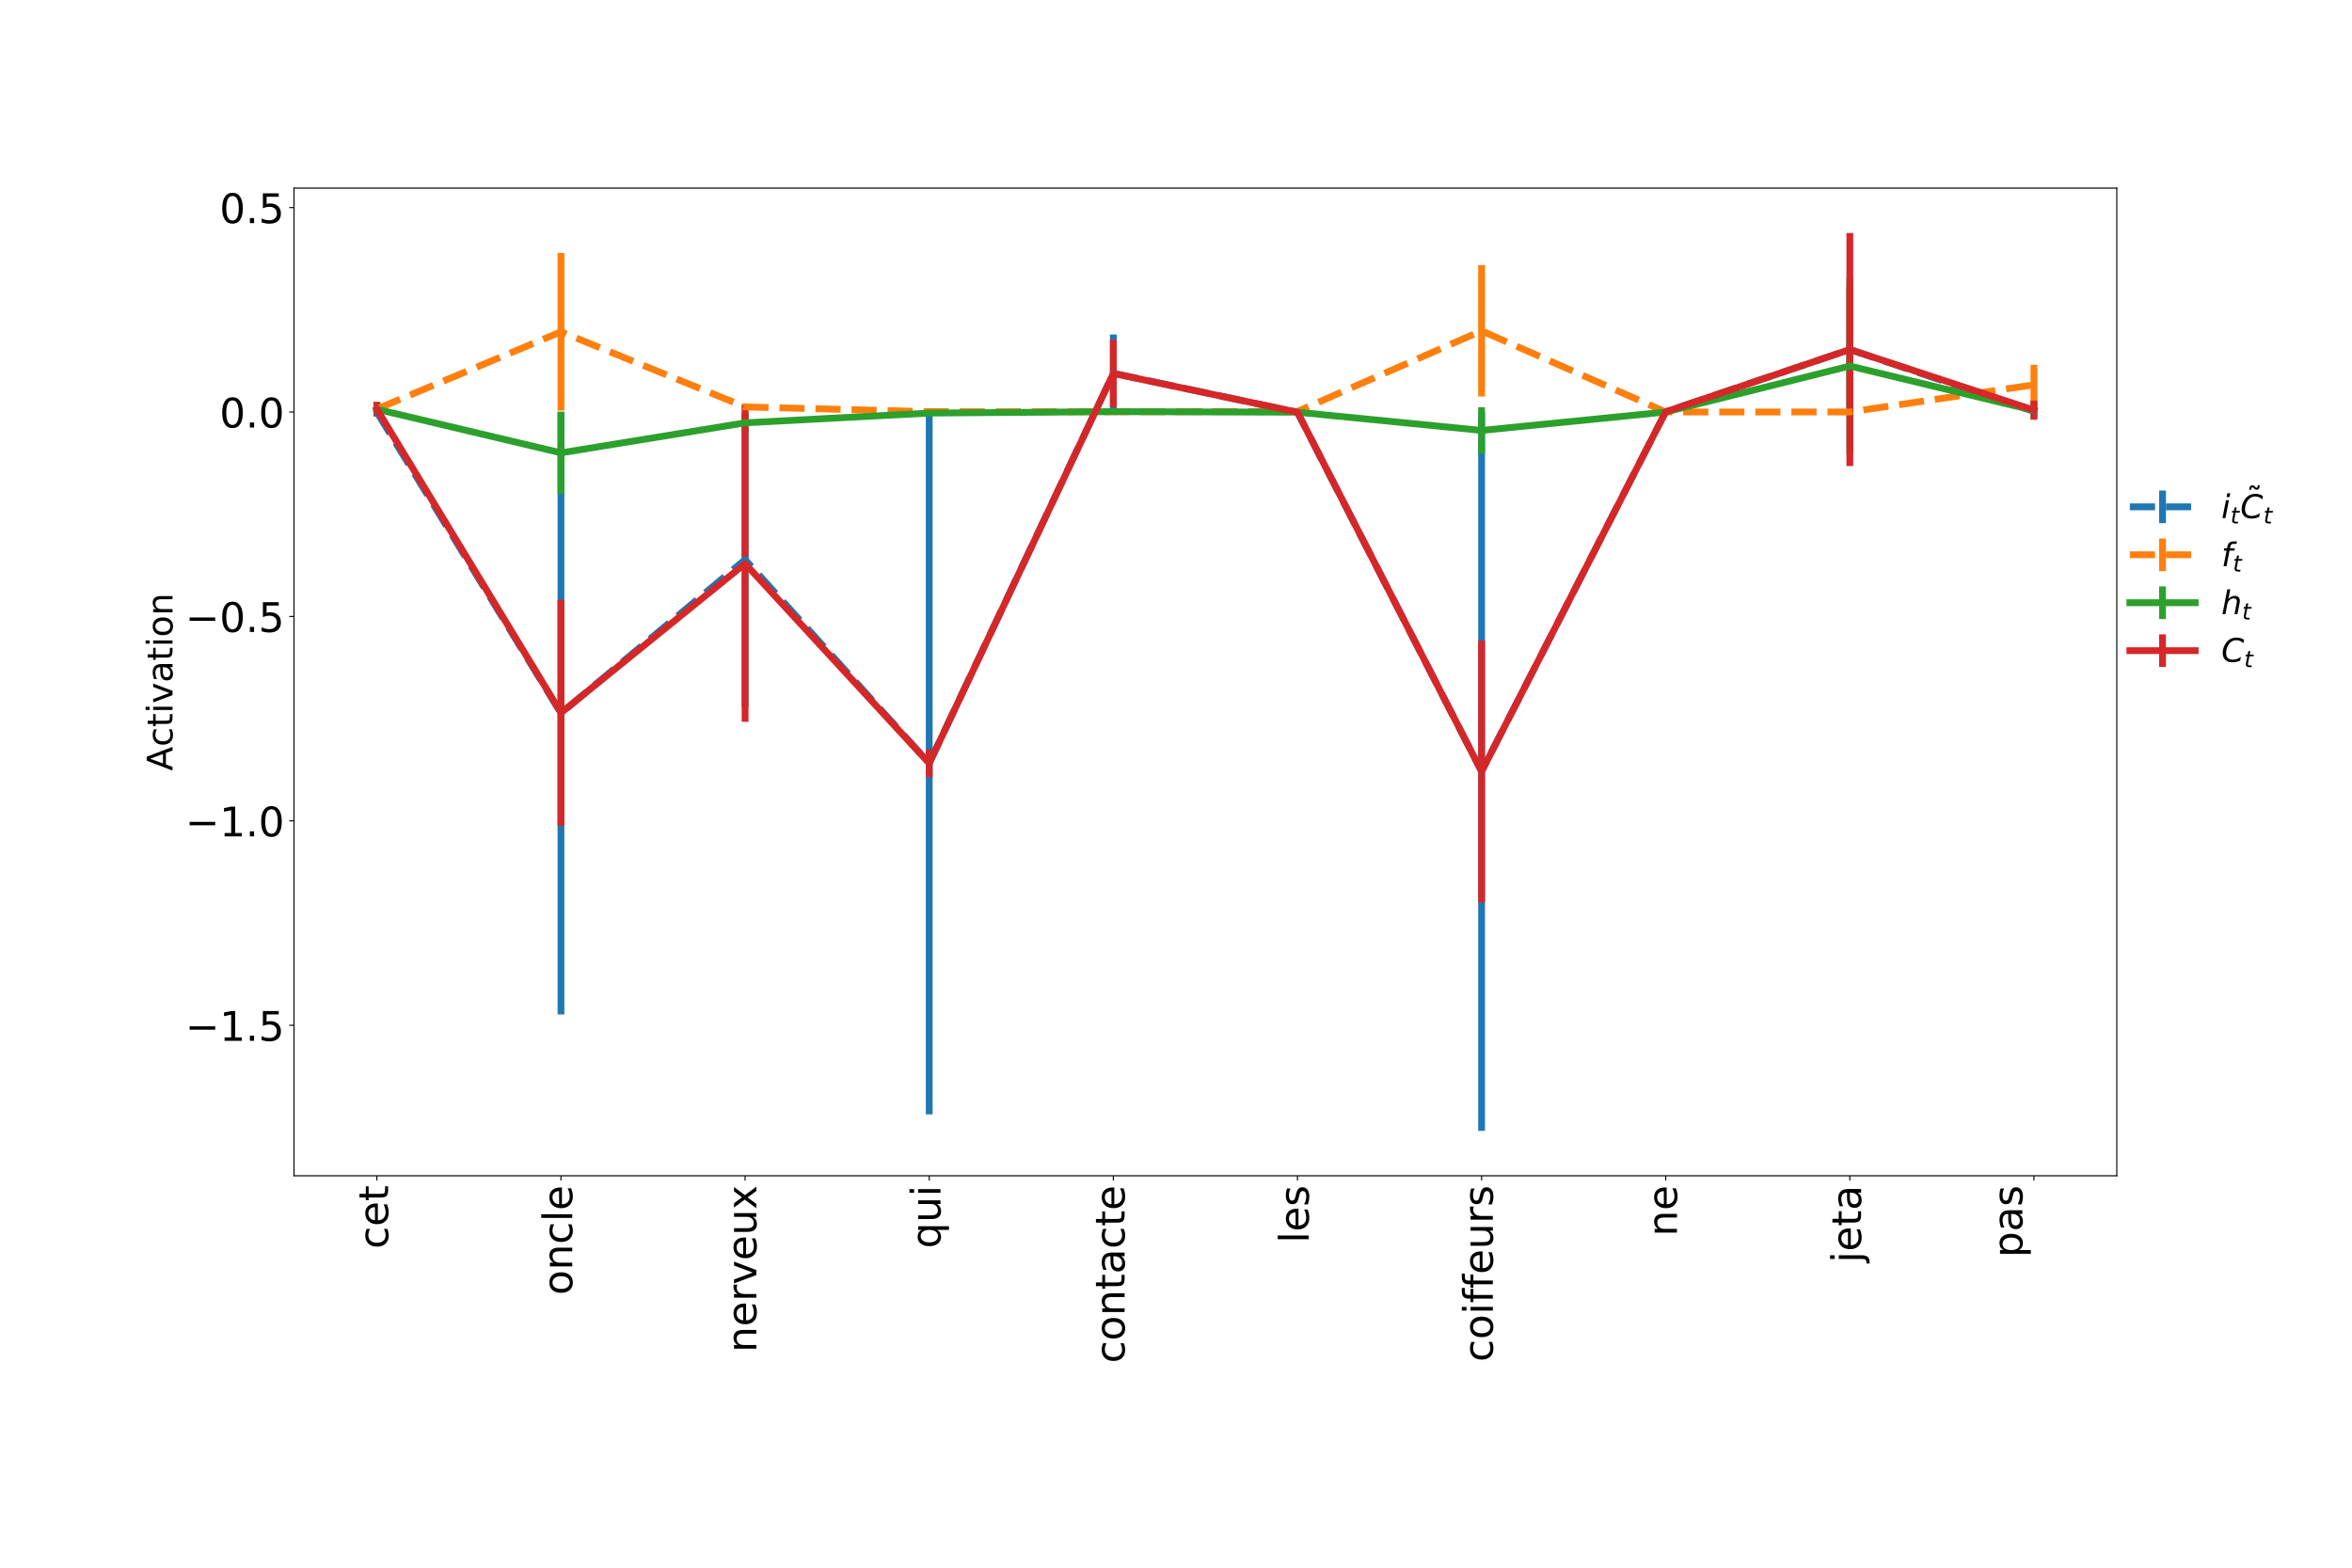 <?xml version="1.0" encoding="utf-8" standalone="no"?>
<!DOCTYPE svg PUBLIC "-//W3C//DTD SVG 1.1//EN"
  "http://www.w3.org/Graphics/SVG/1.1/DTD/svg11.dtd">
<!-- Created with matplotlib (http://matplotlib.org/) -->
<svg height="1152pt" version="1.1" viewBox="0 0 1728 1152" width="1728pt" xmlns="http://www.w3.org/2000/svg" xmlns:xlink="http://www.w3.org/1999/xlink">
 <defs>
  <style type="text/css">
*{stroke-linecap:butt;stroke-linejoin:round;}
  </style>
 </defs>
 <g id="figure_1">
  <g id="patch_1">
   <path d="M 0 1152 
L 1728 1152 
L 1728 0 
L 0 0 
z
" style="fill:#ffffff;"/>
  </g>
  <g id="axes_1">
   <g id="patch_2">
    <path d="M 216 864 
L 1555.2 864 
L 1555.2 138.24 
L 216 138.24 
z
" style="fill:#ffffff;"/>
   </g>
   <g id="matplotlib.axis_1">
    <g id="xtick_1">
     <g id="line2d_1">
      <defs>
       <path d="M 0 0 
L 0 3.5 
" id="m2d06cdd5f3" style="stroke:#000000;stroke-width:0.8;"/>
      </defs>
      <g>
       <use style="stroke:#000000;stroke-width:0.8;" x="276.873" xlink:href="#m2d06cdd5f3" y="864"/>
      </g>
     </g>
     <g id="text_1">
      <!-- cet -->
      <defs>
       <path d="M 48.781 52.594 
L 48.781 44.188 
Q 44.969 46.297 41.141 47.344 
Q 37.312 48.391 33.406 48.391 
Q 24.656 48.391 19.812 42.844 
Q 14.984 37.312 14.984 27.297 
Q 14.984 17.281 19.812 11.734 
Q 24.656 6.203 33.406 6.203 
Q 37.312 6.203 41.141 7.25 
Q 44.969 8.297 48.781 10.406 
L 48.781 2.094 
Q 45.016 0.344 40.984 -0.531 
Q 36.969 -1.422 32.422 -1.422 
Q 20.062 -1.422 12.781 6.344 
Q 5.516 14.109 5.516 27.297 
Q 5.516 40.672 12.859 48.328 
Q 20.219 56 33.016 56 
Q 37.156 56 41.109 55.141 
Q 45.062 54.297 48.781 52.594 
z
" id="DejaVuSans-63"/>
       <path d="M 56.203 29.594 
L 56.203 25.203 
L 14.891 25.203 
Q 15.484 15.922 20.484 11.062 
Q 25.484 6.203 34.422 6.203 
Q 39.594 6.203 44.453 7.469 
Q 49.312 8.734 54.109 11.281 
L 54.109 2.781 
Q 49.266 0.734 44.188 -0.344 
Q 39.109 -1.422 33.891 -1.422 
Q 20.797 -1.422 13.156 6.188 
Q 5.516 13.812 5.516 26.812 
Q 5.516 40.234 12.766 48.109 
Q 20.016 56 32.328 56 
Q 43.359 56 49.781 48.891 
Q 56.203 41.797 56.203 29.594 
z
M 47.219 32.234 
Q 47.125 39.594 43.094 43.984 
Q 39.062 48.391 32.422 48.391 
Q 24.906 48.391 20.391 44.141 
Q 15.875 39.891 15.188 32.172 
z
" id="DejaVuSans-65"/>
       <path d="M 18.312 70.219 
L 18.312 54.688 
L 36.812 54.688 
L 36.812 47.703 
L 18.312 47.703 
L 18.312 18.016 
Q 18.312 11.328 20.141 9.422 
Q 21.969 7.516 27.594 7.516 
L 36.812 7.516 
L 36.812 0 
L 27.594 0 
Q 17.188 0 13.234 3.875 
Q 9.281 7.766 9.281 18.016 
L 9.281 47.703 
L 2.688 47.703 
L 2.688 54.688 
L 9.281 54.688 
L 9.281 70.219 
z
" id="DejaVuSans-74"/>
      </defs>
      <g transform="translate(285.151 917.716)rotate(-90)scale(0.3 -0.3)">
       <use xlink:href="#DejaVuSans-63"/>
       <use x="54.98" xlink:href="#DejaVuSans-65"/>
       <use x="116.504" xlink:href="#DejaVuSans-74"/>
      </g>
     </g>
    </g>
    <g id="xtick_2">
     <g id="line2d_2">
      <g>
       <use style="stroke:#000000;stroke-width:0.8;" x="412.145" xlink:href="#m2d06cdd5f3" y="864"/>
      </g>
     </g>
     <g id="text_2">
      <!-- oncle -->
      <defs>
       <path d="M 30.609 48.391 
Q 23.391 48.391 19.188 42.75 
Q 14.984 37.109 14.984 27.297 
Q 14.984 17.484 19.156 11.844 
Q 23.344 6.203 30.609 6.203 
Q 37.797 6.203 41.984 11.859 
Q 46.188 17.531 46.188 27.297 
Q 46.188 37.016 41.984 42.703 
Q 37.797 48.391 30.609 48.391 
z
M 30.609 56 
Q 42.328 56 49.016 48.375 
Q 55.719 40.766 55.719 27.297 
Q 55.719 13.875 49.016 6.219 
Q 42.328 -1.422 30.609 -1.422 
Q 18.844 -1.422 12.172 6.219 
Q 5.516 13.875 5.516 27.297 
Q 5.516 40.766 12.172 48.375 
Q 18.844 56 30.609 56 
z
" id="DejaVuSans-6f"/>
       <path d="M 54.891 33.016 
L 54.891 0 
L 45.906 0 
L 45.906 32.719 
Q 45.906 40.484 42.875 44.328 
Q 39.844 48.188 33.797 48.188 
Q 26.516 48.188 22.312 43.547 
Q 18.109 38.922 18.109 30.906 
L 18.109 0 
L 9.078 0 
L 9.078 54.688 
L 18.109 54.688 
L 18.109 46.188 
Q 21.344 51.125 25.703 53.562 
Q 30.078 56 35.797 56 
Q 45.219 56 50.047 50.172 
Q 54.891 44.344 54.891 33.016 
z
" id="DejaVuSans-6e"/>
       <path d="M 9.422 75.984 
L 18.406 75.984 
L 18.406 0 
L 9.422 0 
z
" id="DejaVuSans-6c"/>
      </defs>
      <g transform="translate(420.424 951.658)rotate(-90)scale(0.3 -0.3)">
       <use xlink:href="#DejaVuSans-6f"/>
       <use x="61.182" xlink:href="#DejaVuSans-6e"/>
       <use x="124.561" xlink:href="#DejaVuSans-63"/>
       <use x="179.541" xlink:href="#DejaVuSans-6c"/>
       <use x="207.324" xlink:href="#DejaVuSans-65"/>
      </g>
     </g>
    </g>
    <g id="xtick_3">
     <g id="line2d_3">
      <g>
       <use style="stroke:#000000;stroke-width:0.8;" x="547.418" xlink:href="#m2d06cdd5f3" y="864"/>
      </g>
     </g>
     <g id="text_3">
      <!-- nerveux -->
      <defs>
       <path d="M 41.109 46.297 
Q 39.594 47.172 37.812 47.578 
Q 36.031 48 33.891 48 
Q 26.266 48 22.188 43.047 
Q 18.109 38.094 18.109 28.812 
L 18.109 0 
L 9.078 0 
L 9.078 54.688 
L 18.109 54.688 
L 18.109 46.188 
Q 20.953 51.172 25.484 53.578 
Q 30.031 56 36.531 56 
Q 37.453 56 38.578 55.875 
Q 39.703 55.766 41.062 55.516 
z
" id="DejaVuSans-72"/>
       <path d="M 2.984 54.688 
L 12.5 54.688 
L 29.594 8.797 
L 46.688 54.688 
L 56.203 54.688 
L 35.688 0 
L 23.484 0 
z
" id="DejaVuSans-76"/>
       <path d="M 8.5 21.578 
L 8.5 54.688 
L 17.484 54.688 
L 17.484 21.922 
Q 17.484 14.156 20.5 10.266 
Q 23.531 6.391 29.594 6.391 
Q 36.859 6.391 41.078 11.031 
Q 45.312 15.672 45.312 23.688 
L 45.312 54.688 
L 54.297 54.688 
L 54.297 0 
L 45.312 0 
L 45.312 8.406 
Q 42.047 3.422 37.719 1 
Q 33.406 -1.422 27.688 -1.422 
Q 18.266 -1.422 13.375 4.438 
Q 8.5 10.297 8.5 21.578 
z
M 31.109 56 
z
" id="DejaVuSans-75"/>
       <path d="M 54.891 54.688 
L 35.109 28.078 
L 55.906 0 
L 45.312 0 
L 29.391 21.484 
L 13.484 0 
L 2.875 0 
L 24.125 28.609 
L 4.688 54.688 
L 15.281 54.688 
L 29.781 35.203 
L 44.281 54.688 
z
" id="DejaVuSans-78"/>
      </defs>
      <g transform="translate(555.696 993.789)rotate(-90)scale(0.3 -0.3)">
       <use xlink:href="#DejaVuSans-6e"/>
       <use x="63.379" xlink:href="#DejaVuSans-65"/>
       <use x="124.902" xlink:href="#DejaVuSans-72"/>
       <use x="166.016" xlink:href="#DejaVuSans-76"/>
       <use x="225.195" xlink:href="#DejaVuSans-65"/>
       <use x="286.719" xlink:href="#DejaVuSans-75"/>
       <use x="350.098" xlink:href="#DejaVuSans-78"/>
      </g>
     </g>
    </g>
    <g id="xtick_4">
     <g id="line2d_4">
      <g>
       <use style="stroke:#000000;stroke-width:0.8;" x="682.691" xlink:href="#m2d06cdd5f3" y="864"/>
      </g>
     </g>
     <g id="text_4">
      <!-- qui -->
      <defs>
       <path d="M 14.797 27.297 
Q 14.797 17.391 18.875 11.75 
Q 22.953 6.109 30.078 6.109 
Q 37.203 6.109 41.297 11.75 
Q 45.406 17.391 45.406 27.297 
Q 45.406 37.203 41.297 42.844 
Q 37.203 48.484 30.078 48.484 
Q 22.953 48.484 18.875 42.844 
Q 14.797 37.203 14.797 27.297 
z
M 45.406 8.203 
Q 42.578 3.328 38.25 0.953 
Q 33.938 -1.422 27.875 -1.422 
Q 17.969 -1.422 11.734 6.484 
Q 5.516 14.406 5.516 27.297 
Q 5.516 40.188 11.734 48.094 
Q 17.969 56 27.875 56 
Q 33.938 56 38.25 53.625 
Q 42.578 51.266 45.406 46.391 
L 45.406 54.688 
L 54.391 54.688 
L 54.391 -20.797 
L 45.406 -20.797 
z
" id="DejaVuSans-71"/>
       <path d="M 9.422 54.688 
L 18.406 54.688 
L 18.406 0 
L 9.422 0 
z
M 9.422 75.984 
L 18.406 75.984 
L 18.406 64.594 
L 9.422 64.594 
z
" id="DejaVuSans-69"/>
      </defs>
      <g transform="translate(690.969 917.392)rotate(-90)scale(0.3 -0.3)">
       <use xlink:href="#DejaVuSans-71"/>
       <use x="63.477" xlink:href="#DejaVuSans-75"/>
       <use x="126.855" xlink:href="#DejaVuSans-69"/>
      </g>
     </g>
    </g>
    <g id="xtick_5">
     <g id="line2d_5">
      <g>
       <use style="stroke:#000000;stroke-width:0.8;" x="817.964" xlink:href="#m2d06cdd5f3" y="864"/>
      </g>
     </g>
     <g id="text_5">
      <!-- contacte -->
      <defs>
       <path d="M 34.281 27.484 
Q 23.391 27.484 19.188 25 
Q 14.984 22.516 14.984 16.5 
Q 14.984 11.719 18.141 8.906 
Q 21.297 6.109 26.703 6.109 
Q 34.188 6.109 38.703 11.406 
Q 43.219 16.703 43.219 25.484 
L 43.219 27.484 
z
M 52.203 31.203 
L 52.203 0 
L 43.219 0 
L 43.219 8.297 
Q 40.141 3.328 35.547 0.953 
Q 30.953 -1.422 24.312 -1.422 
Q 15.922 -1.422 10.953 3.297 
Q 6 8.016 6 15.922 
Q 6 25.141 12.172 29.828 
Q 18.359 34.516 30.609 34.516 
L 43.219 34.516 
L 43.219 35.406 
Q 43.219 41.609 39.141 45 
Q 35.062 48.391 27.688 48.391 
Q 23 48.391 18.547 47.266 
Q 14.109 46.141 10.016 43.891 
L 10.016 52.203 
Q 14.938 54.109 19.578 55.047 
Q 24.219 56 28.609 56 
Q 40.484 56 46.344 49.844 
Q 52.203 43.703 52.203 31.203 
z
" id="DejaVuSans-61"/>
      </defs>
      <g transform="translate(826.242 1001.725)rotate(-90)scale(0.3 -0.3)">
       <use xlink:href="#DejaVuSans-63"/>
       <use x="54.98" xlink:href="#DejaVuSans-6f"/>
       <use x="116.162" xlink:href="#DejaVuSans-6e"/>
       <use x="179.541" xlink:href="#DejaVuSans-74"/>
       <use x="218.75" xlink:href="#DejaVuSans-61"/>
       <use x="280.029" xlink:href="#DejaVuSans-63"/>
       <use x="335.01" xlink:href="#DejaVuSans-74"/>
       <use x="374.219" xlink:href="#DejaVuSans-65"/>
      </g>
     </g>
    </g>
    <g id="xtick_6">
     <g id="line2d_6">
      <g>
       <use style="stroke:#000000;stroke-width:0.8;" x="953.236" xlink:href="#m2d06cdd5f3" y="864"/>
      </g>
     </g>
     <g id="text_6">
      <!-- les -->
      <defs>
       <path d="M 44.281 53.078 
L 44.281 44.578 
Q 40.484 46.531 36.375 47.5 
Q 32.281 48.484 27.875 48.484 
Q 21.188 48.484 17.844 46.438 
Q 14.5 44.391 14.5 40.281 
Q 14.5 37.156 16.891 35.375 
Q 19.281 33.594 26.516 31.984 
L 29.594 31.297 
Q 39.156 29.25 43.188 25.516 
Q 47.219 21.781 47.219 15.094 
Q 47.219 7.469 41.188 3.016 
Q 35.156 -1.422 24.609 -1.422 
Q 20.219 -1.422 15.453 -0.562 
Q 10.688 0.297 5.422 2 
L 5.422 11.281 
Q 10.406 8.688 15.234 7.391 
Q 20.062 6.109 24.812 6.109 
Q 31.156 6.109 34.562 8.281 
Q 37.984 10.453 37.984 14.406 
Q 37.984 18.062 35.516 20.016 
Q 33.062 21.969 24.703 23.781 
L 21.578 24.516 
Q 13.234 26.266 9.516 29.906 
Q 5.812 33.547 5.812 39.891 
Q 5.812 47.609 11.281 51.797 
Q 16.75 56 26.812 56 
Q 31.781 56 36.172 55.266 
Q 40.578 54.547 44.281 53.078 
z
" id="DejaVuSans-73"/>
      </defs>
      <g transform="translate(961.514 913.422)rotate(-90)scale(0.3 -0.3)">
       <use xlink:href="#DejaVuSans-6c"/>
       <use x="27.783" xlink:href="#DejaVuSans-65"/>
       <use x="89.307" xlink:href="#DejaVuSans-73"/>
      </g>
     </g>
    </g>
    <g id="xtick_7">
     <g id="line2d_7">
      <g>
       <use style="stroke:#000000;stroke-width:0.8;" x="1088.509" xlink:href="#m2d06cdd5f3" y="864"/>
      </g>
     </g>
     <g id="text_7">
      <!-- coiffeurs -->
      <defs>
       <path d="M 37.109 75.984 
L 37.109 68.5 
L 28.516 68.5 
Q 23.688 68.5 21.797 66.547 
Q 19.922 64.594 19.922 59.516 
L 19.922 54.688 
L 34.719 54.688 
L 34.719 47.703 
L 19.922 47.703 
L 19.922 0 
L 10.891 0 
L 10.891 47.703 
L 2.297 47.703 
L 2.297 54.688 
L 10.891 54.688 
L 10.891 58.5 
Q 10.891 67.625 15.141 71.797 
Q 19.391 75.984 28.609 75.984 
z
" id="DejaVuSans-66"/>
      </defs>
      <g transform="translate(1096.787 1000.741)rotate(-90)scale(0.3 -0.3)">
       <use xlink:href="#DejaVuSans-63"/>
       <use x="54.98" xlink:href="#DejaVuSans-6f"/>
       <use x="116.162" xlink:href="#DejaVuSans-69"/>
       <use x="143.945" xlink:href="#DejaVuSans-66"/>
       <use x="179.15" xlink:href="#DejaVuSans-66"/>
       <use x="214.355" xlink:href="#DejaVuSans-65"/>
       <use x="275.879" xlink:href="#DejaVuSans-75"/>
       <use x="339.258" xlink:href="#DejaVuSans-72"/>
       <use x="380.371" xlink:href="#DejaVuSans-73"/>
      </g>
     </g>
    </g>
    <g id="xtick_8">
     <g id="line2d_8">
      <g>
       <use style="stroke:#000000;stroke-width:0.8;" x="1223.782" xlink:href="#m2d06cdd5f3" y="864"/>
      </g>
     </g>
     <g id="text_8">
      <!-- ne -->
      <g transform="translate(1232.06 908.472)rotate(-90)scale(0.3 -0.3)">
       <use xlink:href="#DejaVuSans-6e"/>
       <use x="63.379" xlink:href="#DejaVuSans-65"/>
      </g>
     </g>
    </g>
    <g id="xtick_9">
     <g id="line2d_9">
      <g>
       <use style="stroke:#000000;stroke-width:0.8;" x="1359.055" xlink:href="#m2d06cdd5f3" y="864"/>
      </g>
     </g>
     <g id="text_9">
      <!-- jeta -->
      <defs>
       <path d="M 9.422 54.688 
L 18.406 54.688 
L 18.406 -0.984 
Q 18.406 -11.422 14.422 -16.109 
Q 10.453 -20.797 1.609 -20.797 
L -1.812 -20.797 
L -1.812 -13.188 
L 0.594 -13.188 
Q 5.719 -13.188 7.562 -10.812 
Q 9.422 -8.453 9.422 -0.984 
z
M 9.422 75.984 
L 18.406 75.984 
L 18.406 64.594 
L 9.422 64.594 
z
" id="DejaVuSans-6a"/>
      </defs>
      <g transform="translate(1367.333 927.939)rotate(-90)scale(0.3 -0.3)">
       <use xlink:href="#DejaVuSans-6a"/>
       <use x="27.783" xlink:href="#DejaVuSans-65"/>
       <use x="89.307" xlink:href="#DejaVuSans-74"/>
       <use x="128.516" xlink:href="#DejaVuSans-61"/>
      </g>
     </g>
    </g>
    <g id="xtick_10">
     <g id="line2d_10">
      <g>
       <use style="stroke:#000000;stroke-width:0.8;" x="1494.327" xlink:href="#m2d06cdd5f3" y="864"/>
      </g>
     </g>
     <g id="text_10">
      <!-- pas -->
      <defs>
       <path d="M 18.109 8.203 
L 18.109 -20.797 
L 9.078 -20.797 
L 9.078 54.688 
L 18.109 54.688 
L 18.109 46.391 
Q 20.953 51.266 25.266 53.625 
Q 29.594 56 35.594 56 
Q 45.562 56 51.781 48.094 
Q 58.016 40.188 58.016 27.297 
Q 58.016 14.406 51.781 6.484 
Q 45.562 -1.422 35.594 -1.422 
Q 29.594 -1.422 25.266 0.953 
Q 20.953 3.328 18.109 8.203 
z
M 48.688 27.297 
Q 48.688 37.203 44.609 42.844 
Q 40.531 48.484 33.406 48.484 
Q 26.266 48.484 22.188 42.844 
Q 18.109 37.203 18.109 27.297 
Q 18.109 17.391 22.188 11.75 
Q 26.266 6.109 33.406 6.109 
Q 40.531 6.109 44.609 11.75 
Q 48.688 17.391 48.688 27.297 
z
" id="DejaVuSans-70"/>
      </defs>
      <g transform="translate(1485.809 924.058)rotate(-90)scale(0.3 -0.3)">
       <use xlink:href="#DejaVuSans-70"/>
       <use x="63.477" xlink:href="#DejaVuSans-61"/>
       <use x="124.756" xlink:href="#DejaVuSans-73"/>
      </g>
      <!--  -->
      <g transform="translate(1519.402 897.529)rotate(-90)scale(0.3 -0.3)"/>
     </g>
    </g>
   </g>
   <g id="matplotlib.axis_2">
    <g id="ytick_1">
     <g id="line2d_11">
      <defs>
       <path d="M 0 0 
L -3.5 0 
" id="m6d8986e02d" style="stroke:#000000;stroke-width:0.8;"/>
      </defs>
      <g>
       <use style="stroke:#000000;stroke-width:0.8;" x="216" xlink:href="#m6d8986e02d" y="753.421"/>
      </g>
     </g>
     <g id="text_11">
      <!-- −1.5 -->
      <defs>
       <path d="M 10.594 35.5 
L 73.188 35.5 
L 73.188 27.203 
L 10.594 27.203 
z
" id="DejaVuSans-2212"/>
       <path d="M 12.406 8.297 
L 28.516 8.297 
L 28.516 63.922 
L 10.984 60.406 
L 10.984 69.391 
L 28.422 72.906 
L 38.281 72.906 
L 38.281 8.297 
L 54.391 8.297 
L 54.391 0 
L 12.406 0 
z
" id="DejaVuSans-31"/>
       <path d="M 10.688 12.406 
L 21 12.406 
L 21 0 
L 10.688 0 
z
" id="DejaVuSans-2e"/>
       <path d="M 10.797 72.906 
L 49.516 72.906 
L 49.516 64.594 
L 19.828 64.594 
L 19.828 46.734 
Q 21.969 47.469 24.109 47.828 
Q 26.266 48.188 28.422 48.188 
Q 40.625 48.188 47.75 41.5 
Q 54.891 34.812 54.891 23.391 
Q 54.891 11.625 47.562 5.094 
Q 40.234 -1.422 26.906 -1.422 
Q 22.312 -1.422 17.547 -0.641 
Q 12.797 0.141 7.719 1.703 
L 7.719 11.625 
Q 12.109 9.234 16.797 8.062 
Q 21.484 6.891 26.703 6.891 
Q 35.156 6.891 40.078 11.328 
Q 45.016 15.766 45.016 23.391 
Q 45.016 31 40.078 35.438 
Q 35.156 39.891 26.703 39.891 
Q 22.75 39.891 18.812 39.016 
Q 14.891 38.141 10.797 36.281 
z
" id="DejaVuSans-35"/>
      </defs>
      <g transform="translate(136.152 764.819)scale(0.3 -0.3)">
       <use xlink:href="#DejaVuSans-2212"/>
       <use x="83.789" xlink:href="#DejaVuSans-31"/>
       <use x="147.412" xlink:href="#DejaVuSans-2e"/>
       <use x="179.199" xlink:href="#DejaVuSans-35"/>
      </g>
     </g>
    </g>
    <g id="ytick_2">
     <g id="line2d_12">
      <g>
       <use style="stroke:#000000;stroke-width:0.8;" x="216" xlink:href="#m6d8986e02d" y="603.206"/>
      </g>
     </g>
     <g id="text_12">
      <!-- −1.0 -->
      <defs>
       <path d="M 31.781 66.406 
Q 24.172 66.406 20.328 58.906 
Q 16.5 51.422 16.5 36.375 
Q 16.5 21.391 20.328 13.891 
Q 24.172 6.391 31.781 6.391 
Q 39.453 6.391 43.281 13.891 
Q 47.125 21.391 47.125 36.375 
Q 47.125 51.422 43.281 58.906 
Q 39.453 66.406 31.781 66.406 
z
M 31.781 74.219 
Q 44.047 74.219 50.516 64.516 
Q 56.984 54.828 56.984 36.375 
Q 56.984 17.969 50.516 8.266 
Q 44.047 -1.422 31.781 -1.422 
Q 19.531 -1.422 13.062 8.266 
Q 6.594 17.969 6.594 36.375 
Q 6.594 54.828 13.062 64.516 
Q 19.531 74.219 31.781 74.219 
z
" id="DejaVuSans-30"/>
      </defs>
      <g transform="translate(136.152 614.603)scale(0.3 -0.3)">
       <use xlink:href="#DejaVuSans-2212"/>
       <use x="83.789" xlink:href="#DejaVuSans-31"/>
       <use x="147.412" xlink:href="#DejaVuSans-2e"/>
       <use x="179.199" xlink:href="#DejaVuSans-30"/>
      </g>
     </g>
    </g>
    <g id="ytick_3">
     <g id="line2d_13">
      <g>
       <use style="stroke:#000000;stroke-width:0.8;" x="216" xlink:href="#m6d8986e02d" y="452.99"/>
      </g>
     </g>
     <g id="text_13">
      <!-- −0.5 -->
      <g transform="translate(136.152 464.387)scale(0.3 -0.3)">
       <use xlink:href="#DejaVuSans-2212"/>
       <use x="83.789" xlink:href="#DejaVuSans-30"/>
       <use x="147.412" xlink:href="#DejaVuSans-2e"/>
       <use x="179.199" xlink:href="#DejaVuSans-35"/>
      </g>
     </g>
    </g>
    <g id="ytick_4">
     <g id="line2d_14">
      <g>
       <use style="stroke:#000000;stroke-width:0.8;" x="216" xlink:href="#m6d8986e02d" y="302.774"/>
      </g>
     </g>
     <g id="text_14">
      <!-- 0.0 -->
      <g transform="translate(161.291 314.172)scale(0.3 -0.3)">
       <use xlink:href="#DejaVuSans-30"/>
       <use x="63.623" xlink:href="#DejaVuSans-2e"/>
       <use x="95.41" xlink:href="#DejaVuSans-30"/>
      </g>
     </g>
    </g>
    <g id="ytick_5">
     <g id="line2d_15">
      <g>
       <use style="stroke:#000000;stroke-width:0.8;" x="216" xlink:href="#m6d8986e02d" y="152.558"/>
      </g>
     </g>
     <g id="text_15">
      <!-- 0.5 -->
      <g transform="translate(161.291 163.956)scale(0.3 -0.3)">
       <use xlink:href="#DejaVuSans-30"/>
       <use x="63.623" xlink:href="#DejaVuSans-2e"/>
       <use x="95.41" xlink:href="#DejaVuSans-35"/>
      </g>
     </g>
    </g>
    <g id="text_16">
     <!-- Activation -->
     <defs>
      <path d="M 34.188 63.188 
L 20.797 26.906 
L 47.609 26.906 
z
M 28.609 72.906 
L 39.797 72.906 
L 67.578 0 
L 57.328 0 
L 50.688 18.703 
L 17.828 18.703 
L 11.188 0 
L 0.781 0 
z
" id="DejaVuSans-41"/>
     </defs>
     <g transform="translate(126.744 566.429)rotate(-90)scale(0.26 -0.26)">
      <use xlink:href="#DejaVuSans-41"/>
      <use x="68.393" xlink:href="#DejaVuSans-63"/>
      <use x="123.373" xlink:href="#DejaVuSans-74"/>
      <use x="162.582" xlink:href="#DejaVuSans-69"/>
      <use x="190.365" xlink:href="#DejaVuSans-76"/>
      <use x="249.545" xlink:href="#DejaVuSans-61"/>
      <use x="310.824" xlink:href="#DejaVuSans-74"/>
      <use x="350.033" xlink:href="#DejaVuSans-69"/>
      <use x="377.816" xlink:href="#DejaVuSans-6f"/>
      <use x="438.998" xlink:href="#DejaVuSans-6e"/>
     </g>
    </g>
   </g>
   <g id="LineCollection_1">
    <path clip-path="url(#pb695bc7045)" d="M 276.873 302.774 
L 276.873 302.879 
" style="fill:none;stroke:#1f77b4;stroke-width:5;"/>
    <path clip-path="url(#pb695bc7045)" d="M 412.145 302.774 
L 412.145 745.456 
" style="fill:none;stroke:#1f77b4;stroke-width:5;"/>
    <path clip-path="url(#pb695bc7045)" d="M 547.418 302.774 
L 547.418 519.665 
" style="fill:none;stroke:#1f77b4;stroke-width:5;"/>
    <path clip-path="url(#pb695bc7045)" d="M 682.691 302.774 
L 682.691 818.9 
" style="fill:none;stroke:#1f77b4;stroke-width:5;"/>
    <path clip-path="url(#pb695bc7045)" d="M 817.964 302.774 
L 817.964 245.779 
" style="fill:none;stroke:#1f77b4;stroke-width:5;"/>
    <path clip-path="url(#pb695bc7045)" d="M 953.236 302.774 
L 953.236 303.181 
" style="fill:none;stroke:#1f77b4;stroke-width:5;"/>
    <path clip-path="url(#pb695bc7045)" d="M 1088.509 302.774 
L 1088.509 831.011 
" style="fill:none;stroke:#1f77b4;stroke-width:5;"/>
    <path clip-path="url(#pb695bc7045)" d="M 1223.782 302.774 
L 1223.782 302.311 
" style="fill:none;stroke:#1f77b4;stroke-width:5;"/>
    <path clip-path="url(#pb695bc7045)" d="M 1359.055 302.774 
L 1359.055 210.901 
" style="fill:none;stroke:#1f77b4;stroke-width:5;"/>
    <path clip-path="url(#pb695bc7045)" d="M 1494.327 302.774 
L 1494.327 301.848 
" style="fill:none;stroke:#1f77b4;stroke-width:5;"/>
   </g>
   <g id="LineCollection_2">
    <path clip-path="url(#pb695bc7045)" d="M 276.873 305.898 
L 276.873 295.217 
" style="fill:none;stroke:#ff7f0e;stroke-width:5;"/>
    <path clip-path="url(#pb695bc7045)" d="M 412.145 301.725 
L 412.145 185.902 
" style="fill:none;stroke:#ff7f0e;stroke-width:5;"/>
    <path clip-path="url(#pb695bc7045)" d="M 547.418 301.509 
L 547.418 296.526 
" style="fill:none;stroke:#ff7f0e;stroke-width:5;"/>
    <path clip-path="url(#pb695bc7045)" d="M 682.691 302.62 
L 682.691 302.355 
" style="fill:none;stroke:#ff7f0e;stroke-width:5;"/>
    <path clip-path="url(#pb695bc7045)" d="M 817.964 302.799 
L 817.964 302.357 
" style="fill:none;stroke:#ff7f0e;stroke-width:5;"/>
    <path clip-path="url(#pb695bc7045)" d="M 953.236 302.773 
L 953.236 301.856 
" style="fill:none;stroke:#ff7f0e;stroke-width:5;"/>
    <path clip-path="url(#pb695bc7045)" d="M 1088.509 291.351 
L 1088.509 194.846 
" style="fill:none;stroke:#ff7f0e;stroke-width:5;"/>
    <path clip-path="url(#pb695bc7045)" d="M 1223.782 302.769 
L 1223.782 302.711 
" style="fill:none;stroke:#ff7f0e;stroke-width:5;"/>
    <path clip-path="url(#pb695bc7045)" d="M 1359.055 302.781 
L 1359.055 302.679 
" style="fill:none;stroke:#ff7f0e;stroke-width:5;"/>
    <path clip-path="url(#pb695bc7045)" d="M 1494.327 297.485 
L 1494.327 268.077 
" style="fill:none;stroke:#ff7f0e;stroke-width:5;"/>
   </g>
   <g id="LineCollection_3">
    <path clip-path="url(#pb695bc7045)" d="M 276.873 305.827 
L 276.873 295.602 
" style="fill:none;stroke:#2ca02c;stroke-width:5;"/>
    <path clip-path="url(#pb695bc7045)" d="M 412.145 363.094 
L 412.145 302.451 
" style="fill:none;stroke:#2ca02c;stroke-width:5;"/>
    <path clip-path="url(#pb695bc7045)" d="M 547.418 318.011 
L 547.418 303.41 
" style="fill:none;stroke:#2ca02c;stroke-width:5;"/>
    <path clip-path="url(#pb695bc7045)" d="M 682.691 304.023 
L 682.691 303.066 
" style="fill:none;stroke:#2ca02c;stroke-width:5;"/>
    <path clip-path="url(#pb695bc7045)" d="M 817.964 302.878 
L 817.964 302.109 
" style="fill:none;stroke:#2ca02c;stroke-width:5;"/>
    <path clip-path="url(#pb695bc7045)" d="M 953.236 303.021 
L 953.236 302.766 
" style="fill:none;stroke:#2ca02c;stroke-width:5;"/>
    <path clip-path="url(#pb695bc7045)" d="M 1088.509 333.332 
L 1088.509 299.272 
" style="fill:none;stroke:#2ca02c;stroke-width:5;"/>
    <path clip-path="url(#pb695bc7045)" d="M 1223.782 302.772 
L 1223.782 302.765 
" style="fill:none;stroke:#2ca02c;stroke-width:5;"/>
    <path clip-path="url(#pb695bc7045)" d="M 1359.055 333.517 
L 1359.055 204.427 
" style="fill:none;stroke:#2ca02c;stroke-width:5;"/>
    <path clip-path="url(#pb695bc7045)" d="M 1494.327 307.429 
L 1494.327 295.838 
" style="fill:none;stroke:#2ca02c;stroke-width:5;"/>
   </g>
   <g id="LineCollection_4">
    <path clip-path="url(#pb695bc7045)" d="M 276.873 305.923 
L 276.873 295.35 
" style="fill:none;stroke:#d62728;stroke-width:5;"/>
    <path clip-path="url(#pb695bc7045)" d="M 412.145 606.814 
L 412.145 440.792 
" style="fill:none;stroke:#d62728;stroke-width:5;"/>
    <path clip-path="url(#pb695bc7045)" d="M 547.418 530.414 
L 547.418 297.945 
" style="fill:none;stroke:#d62728;stroke-width:5;"/>
    <path clip-path="url(#pb695bc7045)" d="M 682.691 571.143 
L 682.691 550.695 
" style="fill:none;stroke:#d62728;stroke-width:5;"/>
    <path clip-path="url(#pb695bc7045)" d="M 817.964 299.223 
L 817.964 249.665 
" style="fill:none;stroke:#d62728;stroke-width:5;"/>
    <path clip-path="url(#pb695bc7045)" d="M 953.236 303.057 
L 953.236 302.762 
" style="fill:none;stroke:#d62728;stroke-width:5;"/>
    <path clip-path="url(#pb695bc7045)" d="M 1088.509 663.105 
L 1088.509 470.714 
" style="fill:none;stroke:#d62728;stroke-width:5;"/>
    <path clip-path="url(#pb695bc7045)" d="M 1223.782 302.66 
L 1223.782 302.491 
" style="fill:none;stroke:#d62728;stroke-width:5;"/>
    <path clip-path="url(#pb695bc7045)" d="M 1359.055 342.446 
L 1359.055 171.229 
" style="fill:none;stroke:#d62728;stroke-width:5;"/>
    <path clip-path="url(#pb695bc7045)" d="M 1494.327 308.438 
L 1494.327 294.302 
" style="fill:none;stroke:#d62728;stroke-width:5;"/>
   </g>
   <g id="line2d_16">
    <path clip-path="url(#pb695bc7045)" d="M 276.873 302.826 
L 412.145 524.115 
L 547.418 411.219 
L 682.691 560.837 
L 817.964 274.277 
L 953.236 302.978 
L 1088.509 566.892 
L 1223.782 302.543 
L 1359.055 256.838 
L 1494.327 302.311 
" style="fill:none;stroke:#1f77b4;stroke-dasharray:18.5,8;stroke-dashoffset:0;stroke-width:5;"/>
   </g>
   <g id="line2d_17">
    <path clip-path="url(#pb695bc7045)" d="M 276.873 300.558 
L 412.145 243.814 
L 547.418 299.017 
L 682.691 302.488 
L 817.964 302.578 
L 953.236 302.315 
L 1088.509 243.099 
L 1223.782 302.74 
L 1359.055 302.73 
L 1494.327 282.781 
" style="fill:none;stroke:#ff7f0e;stroke-dasharray:18.5,8;stroke-dashoffset:0;stroke-width:5;"/>
   </g>
   <g id="line2d_18">
    <path clip-path="url(#pb695bc7045)" d="M 276.873 300.714 
L 412.145 332.773 
L 547.418 310.711 
L 682.691 303.545 
L 817.964 302.493 
L 953.236 302.893 
L 1088.509 316.302 
L 1223.782 302.768 
L 1359.055 268.972 
L 1494.327 301.634 
" style="fill:none;stroke:#2ca02c;stroke-linecap:square;stroke-width:5;"/>
   </g>
   <g id="line2d_19">
    <path clip-path="url(#pb695bc7045)" d="M 276.873 300.636 
L 412.145 523.803 
L 547.418 414.18 
L 682.691 560.919 
L 817.964 274.444 
L 953.236 302.909 
L 1088.509 566.91 
L 1223.782 302.576 
L 1359.055 256.838 
L 1494.327 301.37 
" style="fill:none;stroke:#d62728;stroke-linecap:square;stroke-width:5;"/>
   </g>
   <g id="patch_3">
    <path d="M 216 864 
L 216 138.24 
" style="fill:none;stroke:#000000;stroke-linecap:square;stroke-linejoin:miter;stroke-width:0.8;"/>
   </g>
   <g id="patch_4">
    <path d="M 1555.2 864 
L 1555.2 138.24 
" style="fill:none;stroke:#000000;stroke-linecap:square;stroke-linejoin:miter;stroke-width:0.8;"/>
   </g>
   <g id="patch_5">
    <path d="M 216 864 
L 1555.2 864 
" style="fill:none;stroke:#000000;stroke-linecap:square;stroke-linejoin:miter;stroke-width:0.8;"/>
   </g>
   <g id="patch_6">
    <path d="M 216 138.24 
L 1555.2 138.24 
" style="fill:none;stroke:#000000;stroke-linecap:square;stroke-linejoin:miter;stroke-width:0.8;"/>
   </g>
   <g id="legend_1">
    <g id="patch_7">
     <path d="M 1560 501.12 
L 1674.96 501.12 
Q 1679.76 501.12 1679.76 496.32 
L 1679.76 352.717 
Q 1679.76 347.918 1674.96 347.918 
L 1560 347.918 
Q 1555.2 347.918 1555.2 352.717 
L 1555.2 496.32 
Q 1555.2 501.12 1560 501.12 
z
" style="fill:none;opacity:0;"/>
    </g>
    <g id="LineCollection_5">
     <path d="M 1588.8 384.446 
L 1588.8 360.446 
" style="fill:none;stroke:#1f77b4;stroke-width:5;"/>
    </g>
    <g id="line2d_20">
     <path d="M 1564.8 372.446 
L 1612.8 372.446 
" style="fill:none;stroke:#1f77b4;stroke-dasharray:18.5,8;stroke-dashoffset:0;stroke-width:5;"/>
    </g>
    <g id="line2d_21"/>
    <g id="text_17">
     <!-- $i_t \tilde{C}_t$ -->
     <defs>
      <path d="M 18.312 75.984 
L 27.297 75.984 
L 25.094 64.594 
L 16.109 64.594 
z
M 14.203 54.688 
L 23.188 54.688 
L 12.5 0 
L 3.516 0 
z
" id="DejaVuSans-Oblique-69"/>
      <path d="M 42.281 54.688 
L 40.922 47.703 
L 23 47.703 
L 17.188 18.016 
Q 16.891 16.359 16.75 15.234 
Q 16.609 14.109 16.609 13.484 
Q 16.609 10.359 18.484 8.938 
Q 20.359 7.516 24.516 7.516 
L 33.594 7.516 
L 32.078 0 
L 23.484 0 
Q 15.484 0 11.547 3.125 
Q 7.625 6.25 7.625 12.594 
Q 7.625 13.719 7.766 15.062 
Q 7.906 16.406 8.203 18.016 
L 14.016 47.703 
L 6.391 47.703 
L 7.812 54.688 
L 15.281 54.688 
L 18.312 70.219 
L 27.297 70.219 
L 24.312 54.688 
z
" id="DejaVuSans-Oblique-74"/>
      <path d="M -25.328 66.891 
L -28.109 69.578 
Q -29.172 70.562 -29.984 71.016 
Q -30.797 71.484 -31.422 71.484 
Q -33.281 71.484 -34.156 69.703 
Q -35.031 67.922 -35.141 63.922 
L -41.234 63.922 
Q -41.141 70.516 -38.641 74.094 
Q -36.156 77.688 -31.719 77.688 
Q -29.859 77.688 -28.297 77 
Q -26.734 76.312 -24.938 74.703 
L -22.141 72.016 
Q -21.078 71.047 -20.266 70.578 
Q -19.469 70.125 -18.828 70.125 
Q -16.969 70.125 -16.094 71.906 
Q -15.219 73.688 -15.109 77.688 
L -9.016 77.688 
Q -9.109 71.094 -11.594 67.5 
Q -14.094 63.922 -18.531 63.922 
Q -20.391 63.922 -21.953 64.594 
Q -23.516 65.281 -25.328 66.891 
z
" id="DejaVuSans-303"/>
      <path d="M 69.484 67.281 
L 67.484 56.891 
Q 62.797 61.625 57.547 63.922 
Q 52.297 66.219 46.188 66.219 
Q 37.844 66.219 31.516 62.203 
Q 25.203 58.203 20.609 50 
Q 17.672 44.734 16.125 38.844 
Q 14.594 32.953 14.594 27 
Q 14.594 17.047 19.75 11.812 
Q 24.906 6.594 34.719 6.594 
Q 41.5 6.594 47.75 8.766 
Q 54 10.938 59.906 15.281 
L 57.625 3.609 
Q 51.812 1.125 45.875 -0.141 
Q 39.938 -1.422 33.984 -1.422 
Q 19.969 -1.422 12.078 6.188 
Q 4.203 13.812 4.203 27.391 
Q 4.203 36.078 7.203 44.469 
Q 10.203 52.875 15.828 59.812 
Q 21.781 67.188 29.422 70.703 
Q 37.062 74.219 47.219 74.219 
Q 53.469 74.219 59.062 72.484 
Q 64.656 70.75 69.484 67.281 
z
" id="DejaVuSans-Oblique-43"/>
     </defs>
     <g transform="translate(1632 380.846)scale(0.24 -0.24)">
      <use transform="translate(0 0.516)" xlink:href="#DejaVuSans-Oblique-69"/>
      <use transform="translate(27.783 -15.891)scale(0.7)" xlink:href="#DejaVuSans-Oblique-74"/>
      <use transform="translate(126.654 23.312)" xlink:href="#DejaVuSans-303"/>
      <use transform="translate(57.964 0.516)" xlink:href="#DejaVuSans-Oblique-43"/>
      <use transform="translate(128.745 -15.891)scale(0.7)" xlink:href="#DejaVuSans-Oblique-74"/>
     </g>
    </g>
    <g id="LineCollection_6">
     <path d="M 1588.8 419.674 
L 1588.8 395.674 
" style="fill:none;stroke:#ff7f0e;stroke-width:5;"/>
    </g>
    <g id="line2d_22">
     <path d="M 1564.8 407.674 
L 1612.8 407.674 
" style="fill:none;stroke:#ff7f0e;stroke-dasharray:18.5,8;stroke-dashoffset:0;stroke-width:5;"/>
    </g>
    <g id="line2d_23"/>
    <g id="text_18">
     <!-- $f_t$ -->
     <defs>
      <path d="M 47.797 75.984 
L 46.391 68.5 
L 37.797 68.5 
Q 32.906 68.5 30.688 66.578 
Q 28.469 64.656 27.391 59.516 
L 26.422 54.688 
L 41.219 54.688 
L 39.891 47.703 
L 25.094 47.703 
L 15.828 0 
L 6.781 0 
L 16.109 47.703 
L 7.516 47.703 
L 8.797 54.688 
L 17.391 54.688 
L 18.109 58.5 
Q 19.969 68.172 24.625 72.078 
Q 29.297 75.984 39.312 75.984 
z
" id="DejaVuSans-Oblique-66"/>
     </defs>
     <g transform="translate(1632 416.074)scale(0.24 -0.24)">
      <use transform="translate(0 0.016)" xlink:href="#DejaVuSans-Oblique-66"/>
      <use transform="translate(35.205 -16.391)scale(0.7)" xlink:href="#DejaVuSans-Oblique-74"/>
     </g>
    </g>
    <g id="LineCollection_7">
     <path d="M 1588.8 454.901 
L 1588.8 430.901 
" style="fill:none;stroke:#2ca02c;stroke-width:5;"/>
    </g>
    <g id="line2d_24">
     <path d="M 1564.8 442.901 
L 1612.8 442.901 
" style="fill:none;stroke:#2ca02c;stroke-linecap:square;stroke-width:5;"/>
    </g>
    <g id="line2d_25"/>
    <g id="text_19">
     <!-- $h_t$ -->
     <defs>
      <path d="M 55.719 33.016 
L 49.312 0 
L 40.281 0 
L 46.688 32.672 
Q 47.125 34.969 47.359 36.719 
Q 47.609 38.484 47.609 39.5 
Q 47.609 43.609 45.016 45.891 
Q 42.438 48.188 37.797 48.188 
Q 30.562 48.188 25.266 43.297 
Q 19.969 38.422 18.406 30.328 
L 12.5 0 
L 3.516 0 
L 18.312 75.984 
L 27.297 75.984 
L 21.484 46.094 
Q 24.906 50.688 30.219 53.344 
Q 35.547 56 41.406 56 
Q 48.641 56 52.609 52.094 
Q 56.594 48.188 56.594 41.109 
Q 56.594 39.359 56.375 37.359 
Q 56.156 35.359 55.719 33.016 
z
" id="DejaVuSans-Oblique-68"/>
     </defs>
     <g transform="translate(1632 451.301)scale(0.24 -0.24)">
      <use transform="translate(0 0.016)" xlink:href="#DejaVuSans-Oblique-68"/>
      <use transform="translate(63.379 -16.391)scale(0.7)" xlink:href="#DejaVuSans-Oblique-74"/>
     </g>
    </g>
    <g id="LineCollection_8">
     <path d="M 1588.8 490.129 
L 1588.8 466.129 
" style="fill:none;stroke:#d62728;stroke-width:5;"/>
    </g>
    <g id="line2d_26">
     <path d="M 1564.8 478.129 
L 1612.8 478.129 
" style="fill:none;stroke:#d62728;stroke-linecap:square;stroke-width:5;"/>
    </g>
    <g id="line2d_27"/>
    <g id="text_20">
     <!-- $C_t$ -->
     <g transform="translate(1632 486.529)scale(0.24 -0.24)">
      <use transform="translate(0 0.781)" xlink:href="#DejaVuSans-Oblique-43"/>
      <use transform="translate(69.824 -15.625)scale(0.7)" xlink:href="#DejaVuSans-Oblique-74"/>
     </g>
    </g>
   </g>
  </g>
 </g>
 <defs>
  <clipPath id="pb695bc7045">
   <rect height="725.76" width="1339.2" x="216" y="138.24"/>
  </clipPath>
 </defs>
</svg>

